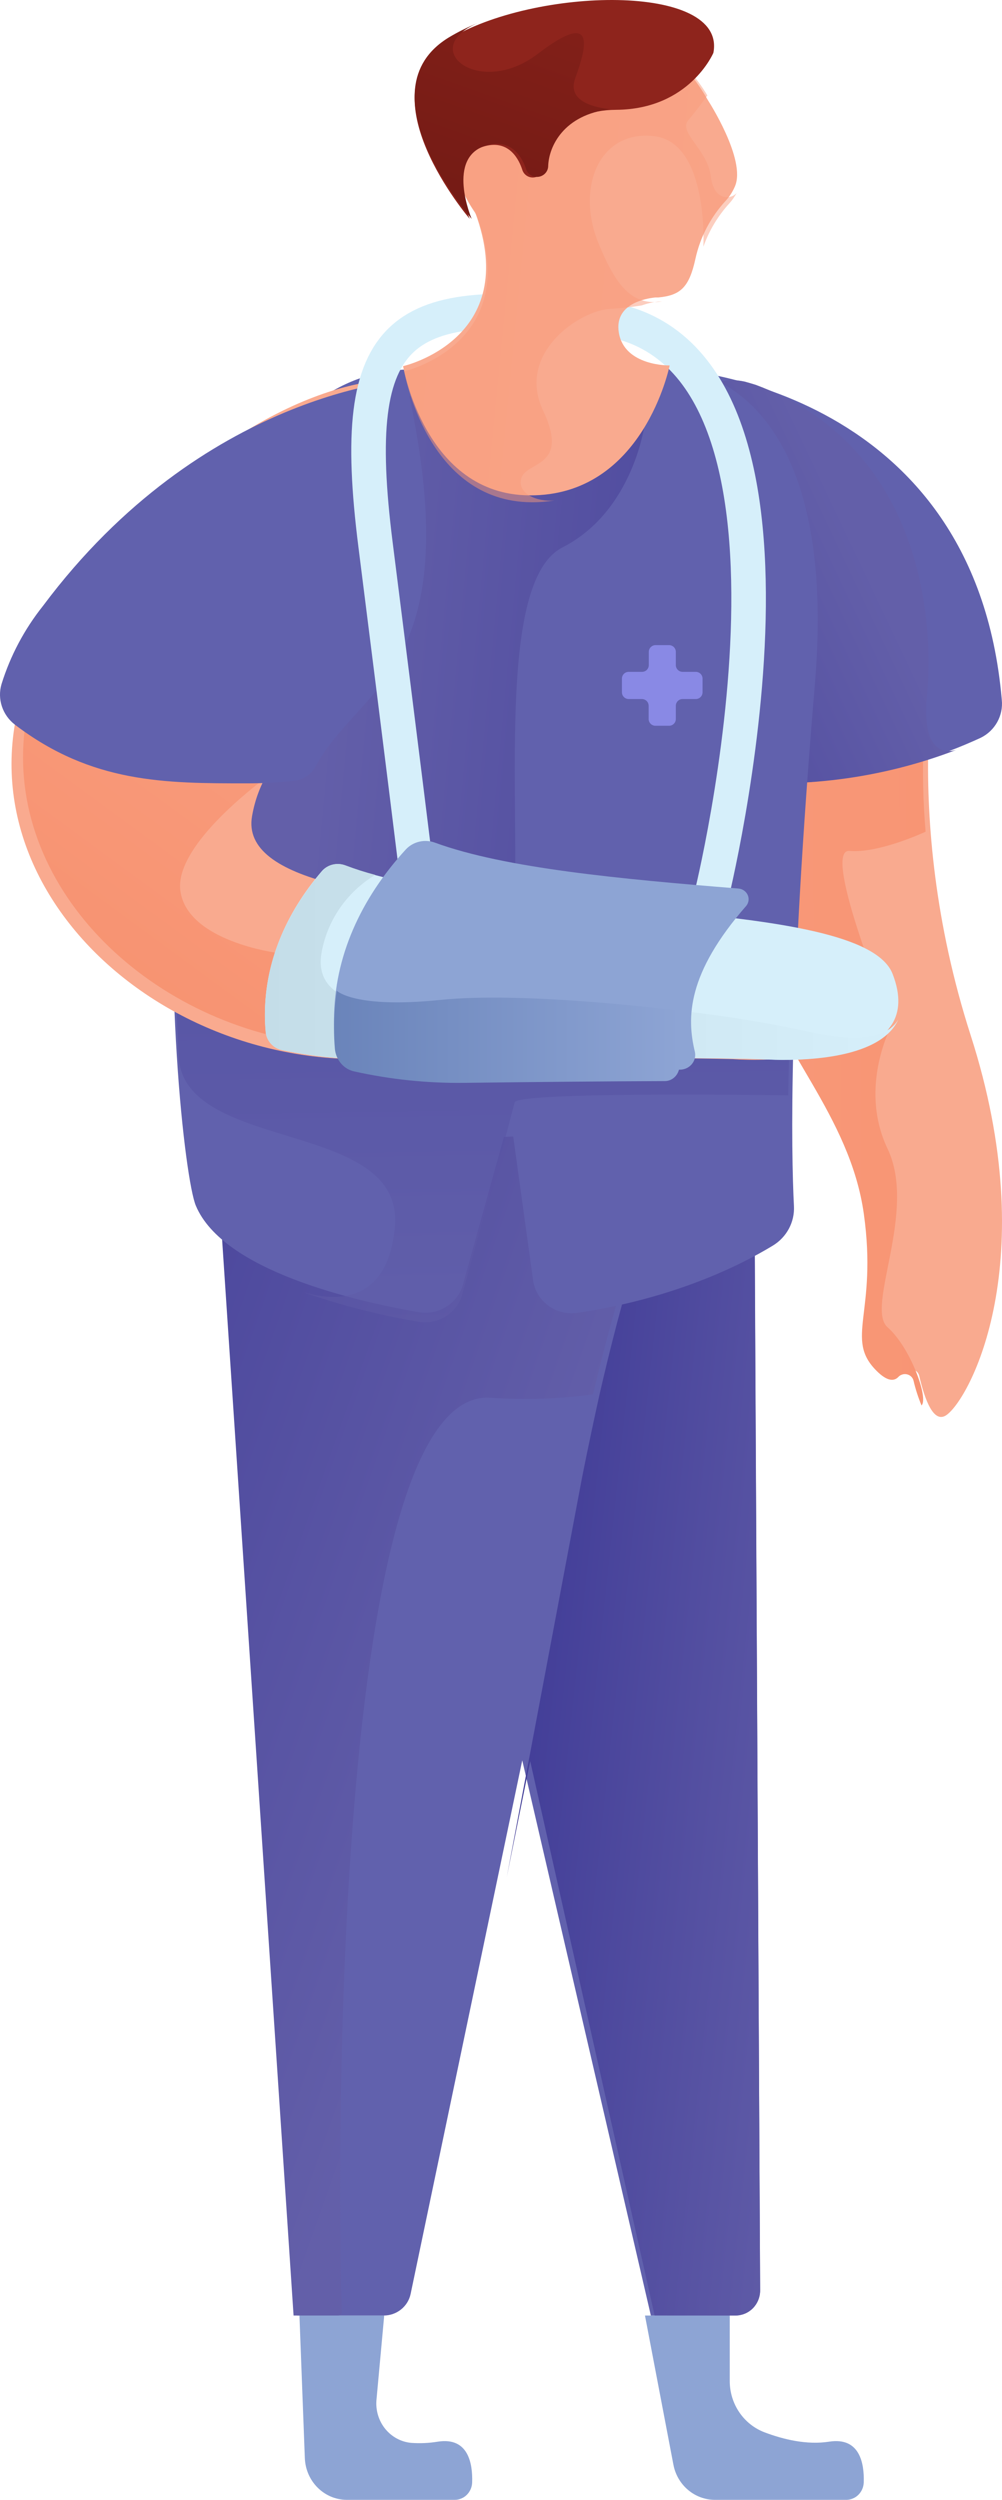 <svg width="87px" height="217px" viewBox="0 0 87 217" version="1.1" xmlns="http://www.w3.org/2000/svg">
    <defs>
        <linearGradient x1="-212.738%" y1="46.255%" x2="643.299%" y2="60.517%" id="linearGradient-1">
            <stop stop-color="#F78E6B" offset="0%"></stop>
            <stop stop-color="#F9AA8F" offset="100%"></stop>
        </linearGradient>
        <linearGradient x1="36.006%" y1="40.335%" x2="204.605%" y2="160.771%" id="linearGradient-2">
            <stop stop-color="#635FA9" offset="0%"></stop>
            <stop stop-color="#312C8F" offset="100%"></stop>
        </linearGradient>
        <linearGradient x1="36.571%" y1="84.762%" x2="124%" y2="-19.048%" id="linearGradient-3">
            <stop stop-color="#635FA9" offset="0%"></stop>
            <stop stop-color="#312C8F" offset="100%"></stop>
        </linearGradient>
        <linearGradient x1="-29.473%" y1="79.648%" x2="140.759%" y2="-6.023%" id="linearGradient-4">
            <stop stop-color="#635FA9" offset="0%"></stop>
            <stop stop-color="#312C8F" offset="100%"></stop>
        </linearGradient>
        <linearGradient x1="40.663%" y1="51.285%" x2="167.047%" y2="-62.38%" id="linearGradient-5">
            <stop stop-color="#635FA9" offset="0%"></stop>
            <stop stop-color="#312C8F" offset="100%"></stop>
        </linearGradient>
        <linearGradient x1="73.351%" y1="44.874%" x2="-121.561%" y2="74.526%" id="linearGradient-6">
            <stop stop-color="#635FA9" offset="0%"></stop>
            <stop stop-color="#312C8F" offset="100%"></stop>
        </linearGradient>
        <linearGradient x1="47.623%" y1="109.888%" x2="53.784%" y2="-144.342%" id="linearGradient-7">
            <stop stop-color="#635FA9" offset="0%"></stop>
            <stop stop-color="#312C8F" offset="100%"></stop>
        </linearGradient>
        <linearGradient x1="96.047%" y1="128.096%" x2="-75.981%" y2="-152.47%" id="linearGradient-8">
            <stop stop-color="#F78E6B" offset="0%"></stop>
            <stop stop-color="#F9AA8F" offset="100%"></stop>
        </linearGradient>
        <linearGradient x1="0.009%" y1="49.946%" x2="100%" y2="49.946%" id="linearGradient-9">
            <stop stop-color="#D6EFFA" offset="0%"></stop>
            <stop stop-color="#C4DDE8" offset="100%"></stop>
        </linearGradient>
        <linearGradient x1="-0.005%" y1="50.105%" x2="99.938%" y2="50.105%" id="linearGradient-10">
            <stop stop-color="#8DA4D4" offset="0%"></stop>
            <stop stop-color="#6A84BA" offset="100%"></stop>
        </linearGradient>
        <linearGradient x1="219.753%" y1="26.381%" x2="-226.782%" y2="86.272%" id="linearGradient-11">
            <stop stop-color="#F78E6B" offset="0%"></stop>
            <stop stop-color="#F9AA8F" offset="100%"></stop>
        </linearGradient>
        <linearGradient x1="80.078%" y1="107.254%" x2="-1.762%" y2="-84.674%" id="linearGradient-12">
            <stop stop-color="#721A14" offset="0%"></stop>
            <stop stop-color="#8E241C" offset="100%"></stop>
        </linearGradient>
    </defs>
    <g id="Welcome" stroke="none" stroke-width="1" fill="none" fill-rule="evenodd">
        <g id="Software" transform="translate(-308, -2883)">
            <g id="Group-36" transform="translate(116, 1336)">
                <g id="Group-46" transform="translate(0, 1317)">
                    <g id="bimar" transform="translate(235.5, 338.5) scale(-1, 1) translate(-235.5, -338.5) translate(192, 230)">
                        <path d="M5.357,54.894 C5.357,54.894 9.033,70.227 2.719,89.871 C-3.594,109.516 2.788,121.436 4.833,122.842 C5.931,123.594 6.703,121.526 7.181,119.449 C7.239,119.182 7.435,118.969 7.691,118.897 C7.947,118.825 8.222,118.904 8.403,119.103 C8.757,119.515 9.322,119.515 10.195,118.578 C12.81,115.786 10.094,113.585 11.22,104.991 C12.346,96.397 18.485,90.425 19.735,84.079 C20.985,77.733 22,54 22,54"
                              id="Path" fill="#F9AA8F"></path>
                        <path d="M21.075,84.438 C21.856,80.698 22.548,70.935 23,63.527 L22.863,63.309 L9.153,56 L6,56.592 C6.865,61.749 7.078,66.989 6.633,72.195 C6.633,72.195 10.675,74.091 13.238,73.864 C15.801,73.636 9.516,88.865 9.516,88.865 C9.516,88.865 12.531,94.273 9.933,99.724 C7.336,105.174 11.897,113.497 9.933,115.218 C7.969,116.938 6.349,121.379 6.987,122 C7.277,121.305 7.509,120.589 7.679,119.858 C7.741,119.59 7.951,119.377 8.224,119.305 C8.498,119.232 8.791,119.312 8.986,119.512 C9.364,119.924 9.968,119.924 10.901,118.986 C13.695,116.189 10.793,113.985 11.996,105.378 C13.199,96.771 19.744,90.794 21.075,84.438 Z"
                              id="Path" fill="url(#linearGradient-1)"></path>
                        <path d="M29,32 C29,32 2.4,33.065 0.018,60.751 C-0.125,62.125 0.611,63.442 1.863,64.051 C9.008,67.339 16.93,68.611 24.758,67.727" id="Path"
                              fill="#6161AD"></path>
                        <path d="M22.341,33.124 C22.026,33.209 21.707,33.304 21.388,33.403 C7.149,38.675 5.872,53.522 6.511,60.318 C6.987,65.213 5.081,65.392 4,65.109 C10.516,67.599 17.542,68.5 24.484,67.736 L28,38.185 C27.157,34.572 25.437,32.45 22.341,33.124 Z"
                              id="Path" fill="url(#linearGradient-2)"></path>
                        <path d="M50.522,106.534 L33.96,85 L21.477,105.776 L21,198.807 C21,200.018 21.995,201 23.223,201 L30.488,201 L41.655,152.807 L51.352,199.151 C51.592,200.23 52.56,200.999 53.68,201 L61.183,201 L68,97.198 L50.522,106.534 Z"
                              id="Path" fill="#6161AD"></path>
                        <path d="M27,98 L26,97.952 L26.343,97 C26.577,97.305 26.797,97.639 27,98 Z" id="Path" fill="url(#linearGradient-3)"></path>
                        <path d="M43,162.951 L40.965,152.872 L30.161,201 L23.155,201 C22.589,201.009 22.043,200.786 21.638,200.383 C21.233,199.979 21.004,199.427 21,198.85 L21.485,105.84 L25.998,98 C26.266,98 26.533,98.075 26.806,98.075 C30.082,101.626 33.188,113.37 34.961,121.121 C35.884,125.288 36.474,128.321 36.474,128.321 L43,162.951 Z"
                              id="Path" fill="url(#linearGradient-4)"></path>
                        <path d="M68,103.307 L61.51,201 L57.655,201 C57.481,201 57.334,200.876 57.308,200.708 C57.477,199.889 59.322,120.329 44.419,121.332 C41.448,121.536 38.464,121.438 35.514,121.04 C33.664,113.28 30.421,101.555 27,98 C32.401,98.17 38.502,98.471 43.383,98.697 L44.713,98.768 L50.76,106.551 L53.232,105.242 L60.575,101.334 L68,103.307 Z"
                              id="Path" fill="url(#linearGradient-5)"></path>
                        <path d="M23.638,201.005 L23.638,206.689 C23.639,208.677 22.431,210.454 20.611,211.141 C18.998,211.75 16.947,212.253 15.008,211.949 C12.339,211.533 11.952,213.844 12.004,215.477 C12.025,216.323 12.698,216.998 13.523,217 L24.921,217 C26.679,216.999 28.191,215.723 28.529,213.955 L31,201"
                              id="Path" fill="#8DA4D4"></path>
                        <path d="M53.64,201 L54.31,208.294 C54.399,209.208 54.128,210.121 53.56,210.828 C52.991,211.535 52.171,211.977 51.284,212.055 C50.517,212.11 49.747,212.074 48.988,211.949 C46.337,211.533 45.953,213.844 46.004,215.477 C46.025,216.323 46.693,216.998 47.513,217 L56.882,217 C58.843,216.999 60.454,215.401 60.532,213.379 L61,201"
                              id="Path" fill="#8DA4D4"></path>
                        <path d="M28.516,32 C28.516,32 13.935,31.944 16.249,59.427 C18.548,86.746 18.304,99.978 18.064,104.696 C17.992,106.084 18.697,107.401 19.904,108.13 C22.725,109.841 28.497,112.726 36.884,113.966 C37.778,114.092 38.686,113.862 39.406,113.327 C40.126,112.792 40.597,111.997 40.716,111.119 L42.704,96.731 L46.799,111.5 C47.261,113.163 48.94,114.205 50.67,113.901 C56.241,112.933 67.631,110.301 69.993,104.667 C71.909,100.152 78.006,33.809 52.021,32.089"
                              id="Path" fill="#6161AD"></path>
                        <path d="M31,36.686 C31,36.686 31.939,44.345 38.156,47.514 C44.374,50.683 41.413,72.569 42.558,83.976 C43.703,95.384 69,78.912 69,78.912 L60.708,42.004 L54.819,34 L31,36.686 Z"
                              id="Path" fill="url(#linearGradient-6)"></path>
                        <g id="Group" opacity="0.49" transform="translate(18, 80)" fill="url(#linearGradient-7)">
                            <path d="M53.768,0.247 L5.992,2.893 L0.189,3.663 C0.403,8.185 0.512,11.961 0.559,15.083 C0.559,15.083 24.063,14.719 24.314,15.694 C24.565,16.669 25.498,20.202 25.503,20.216 L28.857,32.349 C29.313,34.001 30.974,35.036 32.684,34.734 C36.119,34.156 39.497,33.285 42.778,32.13 C40.149,32.942 35.417,33.409 34.726,26.619 C33.736,17.145 52.532,20.141 53.474,11.998 C53.668,8.479 53.796,4.471 53.768,0.247 Z"
                                  id="Path"></path>
                        </g>
                        <path d="M53.518,33 C53.518,33 67.066,33.096 81.089,52.341 C95.111,71.587 76.786,92.225 55.339,91.938 C33.892,91.651 23.35,91.938 23.35,91.938 C23.35,91.938 9.271,93.158 12.474,84.789 C15.677,76.42 67.119,82.363 65.116,70.85 C63.113,59.337 46.91,62.959 53.518,33 Z"
                              id="Path" fill="#F9AA8F"></path>
                        <path d="M84.186,60 L63.492,66.679 C63.638,66.939 63.775,67.209 63.905,67.491 C66.157,69.198 71.862,73.893 71.332,77.378 C70.687,81.707 63,82.706 63,82.706 L63,90 C77.335,86.628 88.109,73.771 84.186,60 Z"
                              id="Path" fill="url(#linearGradient-8)"></path>
                        <path d="M64,88.112 C64,83.539 62.195,79.283 59.066,75.63 C58.572,75.052 57.759,74.847 57.043,75.119 C44.817,79.887 12.179,77.661 9.5,84.538 C6.546,92.113 17.534,92.095 20.313,91.974 C20.974,91.946 21.631,91.918 22.293,91.909 C25.875,91.844 36.589,91.7 54.614,91.937 C57.266,91.969 59.914,91.707 62.507,91.156 C63.273,90.996 63.847,90.366 63.924,89.599 C63.976,89.097 64,88.605 64,88.112 Z"
                              id="Path" fill="#D6EFFA"></path>
                        <path d="M83.267,52.595 C69.362,33.981 51.758,33 51.758,33 C46.05,58.288 55.736,59.316 59.615,66.56 C59.996,67.254 60.707,67.715 61.509,67.787 C62.853,67.929 64.203,68 65.554,68 C72.658,68 79.019,68 85.702,62.908 C86.789,62.074 87.25,60.679 86.867,59.381 C86.103,56.922 84.883,54.622 83.267,52.595 Z"
                              id="Path" fill="#6161AD"></path>
                        <path d="M25.289,78 C25.289,78 13.352,30.206 34.961,27.609 C52.224,25.534 56.834,27.979 54.392,47.295 C51.95,66.61 50.95,74.774 50.95,74.774" id="Path"
                              stroke="#D6EFFA" stroke-width="3"></path>
                        <path d="M32.409,58.32 L31.253,58.32 C30.929,58.32 30.667,58.057 30.667,57.733 L30.667,56.587 C30.667,56.431 30.605,56.282 30.495,56.172 C30.385,56.062 30.236,56 30.08,56 L28.907,56 C28.751,56 28.602,56.062 28.492,56.172 C28.382,56.282 28.32,56.431 28.32,56.587 L28.32,57.733 C28.32,58.057 28.057,58.32 27.733,58.32 L26.587,58.32 C26.431,58.32 26.282,58.382 26.172,58.492 C26.062,58.602 26,58.751 26,58.907 L26,60.093 C26,60.418 26.263,60.68 26.587,60.68 L27.733,60.68 C28.057,60.68 28.32,60.943 28.32,61.267 L28.32,62.413 C28.32,62.737 28.582,63 28.907,63 L30.093,63 C30.249,63 30.398,62.938 30.508,62.828 C30.618,62.718 30.68,62.569 30.68,62.413 L30.68,61.267 C30.68,60.943 30.943,60.68 31.267,60.68 L32.413,60.68 C32.737,60.68 33,60.418 33,60.093 L33,58.907 C33,58.75 32.938,58.6 32.827,58.49 C32.716,58.38 32.565,58.319 32.409,58.32 Z"
                              id="Path" fill="#8989E5"></path>
                        <path d="M63.933,89.578 C63.976,89.091 64,88.599 64,88.102 C64,83.533 62.184,79.279 59.037,75.63 C58.54,75.052 57.723,74.847 57.003,75.119 C56.158,75.44 55.296,75.716 54.421,75.945 C56.919,77.457 58.624,79.952 59.094,82.785 C59.841,87.517 53.39,87.893 45.551,87.275 C37.712,86.658 26.536,87.396 16.606,89.597 C11.676,90.679 9.723,89.732 9,88.496 C10.631,92.1 17.856,92.067 20.052,91.974 C20.718,91.946 21.379,91.919 22.044,91.909 C25.647,91.844 36.424,91.7 54.554,91.937 C57.222,91.969 59.885,91.708 62.493,91.157 C63.278,91 63.864,90.358 63.933,89.578 Z"
                              id="Path" fill="url(#linearGradient-9)"></path>
                        <path d="M51.753,73.725 C51.118,73.05 50.118,72.82 49.235,73.146 C43.158,75.376 33.064,76.309 22.878,77.13 C22.528,77.163 22.225,77.373 22.083,77.682 C21.941,77.99 21.983,78.349 22.194,78.619 C27.364,84.525 27.379,88.341 26.666,91.304 C26.581,91.689 26.684,92.09 26.946,92.392 C27.209,92.694 27.6,92.864 28.009,92.853 C33.219,92.871 39.282,92.92 46.199,92.997 C49.535,93.033 52.866,92.72 56.133,92.064 C57.082,91.894 57.806,91.149 57.918,90.226 C57.971,89.648 58,89.069 58,88.481 C57.981,83.083 55.701,78.026 51.753,73.725 Z"
                              id="Path" fill="#8DA4D4"></path>
                        <path d="M48.765,86.798 C41.71,86.074 29.659,87.531 28.212,87.709 C28.437,89.202 28.375,90.728 28.031,92.195 C27.944,92.604 28.042,93.033 28.294,93.356 C28.546,93.679 28.925,93.859 29.32,93.844 C34.302,93.864 40.1,93.915 46.715,93.997 C49.905,94.035 53.091,93.704 56.214,93.012 C57.122,92.833 57.815,92.046 57.921,91.072 C57.972,90.461 58,89.851 58,89.23 C57.999,88.149 57.92,87.069 57.763,86 C57.763,86 56.223,87.566 48.765,86.798 Z"
                              id="Path" fill="url(#linearGradient-10)"></path>
                        <path d="M45.741,18.441 C47.095,16.533 47.84,14.405 47.6,12.248 C46.983,6.935 42.794,2.734 37.464,2.085 C32.206,1.47 28.065,4.233 25.523,8.715 C25.523,8.715 22.174,13.883 23.193,16.19 C23.382,16.634 23.643,17.044 23.966,17.402 C25.286,18.822 26.201,20.568 26.617,22.458 C27.159,24.962 27.933,25.639 29.838,25.822 L30.102,25.822 C30.984,25.911 33.663,26.386 33.272,28.857 C32.8,31.803 28.857,31.723 28.857,31.723 C28.857,31.723 31.116,43.065 41.02,43 C50.104,42.957 52,31.784 52,31.784 C52,31.784 41.681,29.449 45.741,18.441 Z"
                              id="Path" fill="#F9AA8F"></path>
                        <g id="Group" opacity="0.49" transform="translate(23, 4)" fill="url(#linearGradient-11)">
                            <path d="M22.606,14.7 C23.97,12.767 24.721,10.61 24.479,8.424 C24.312,6.952 23.864,5.526 23.157,4.224 L6.351,0.124 C4.83,1.246 3.549,2.661 2.581,4.286 C2.929,4.762 3.532,5.605 4.226,6.419 C5.149,7.505 2.572,8.948 2.282,11.314 C1.992,13.681 0.295,13.219 0.019,12.7 C0.193,13.045 0.412,13.366 0.67,13.652 C1.668,14.744 2.436,16.025 2.929,17.419 C2.929,17.419 2.453,8.371 7.207,7.819 C11.961,7.267 14.001,12.257 12.052,17.071 C10.354,21.271 8.909,22.481 6.504,22.181 L6.58,22.181 L6.846,22.181 C7.333,22.232 7.812,22.342 8.272,22.51 C9.177,22.659 10.09,22.759 11.006,22.81 C13.659,22.933 19.207,26.667 16.844,31.648 C14.481,36.629 18.337,36.005 18.745,37.538 C19.102,38.852 17.362,39.586 15.855,39.443 C16.509,39.55 17.17,39.603 17.833,39.6 C26.989,39.557 28.9,28.233 28.9,28.233 C28.9,28.233 18.512,25.857 22.606,14.7 Z"
                                  id="Path"></path>
                        </g>
                        <path d="M25.059,4.588 C25.059,4.588 27.127,9.48 33.487,9.532 C38.305,9.57 39.728,12.674 39.799,14.462 C39.799,14.985 40.224,15.409 40.748,15.409 C41.154,15.408 41.514,15.149 41.644,14.765 C41.915,13.899 42.759,12.111 44.898,12.688 C48.455,13.634 46.216,19 46.216,19 C46.216,19 55.574,8.07 48.114,3.457 C40.653,-1.156 23.883,-1.511 25.059,4.588 Z"
                              id="Path" fill="#8E241C"></path>
                        <path d="M34,9.476 C38.086,9.955 39.343,12.734 39.402,14.399 C39.402,14.929 39.842,15.358 40.384,15.358 C40.805,15.357 41.178,15.095 41.313,14.706 C41.592,13.828 42.467,12.014 44.681,12.599 C48.36,13.559 46.047,19 46.047,19 C46.047,19 55.736,7.916 48.011,3.238 C47.214,2.762 46.38,2.348 45.516,2 C50.801,4.241 45.384,8.564 40.296,4.668 C35.208,0.772 36.063,4.068 37.045,6.769 C37.845,8.885 35.164,9.365 34,9.476 Z"
                              id="Path" fill="url(#linearGradient-12)"></path>
                    </g>
                </g>
            </g>
        </g>
    </g>
</svg>